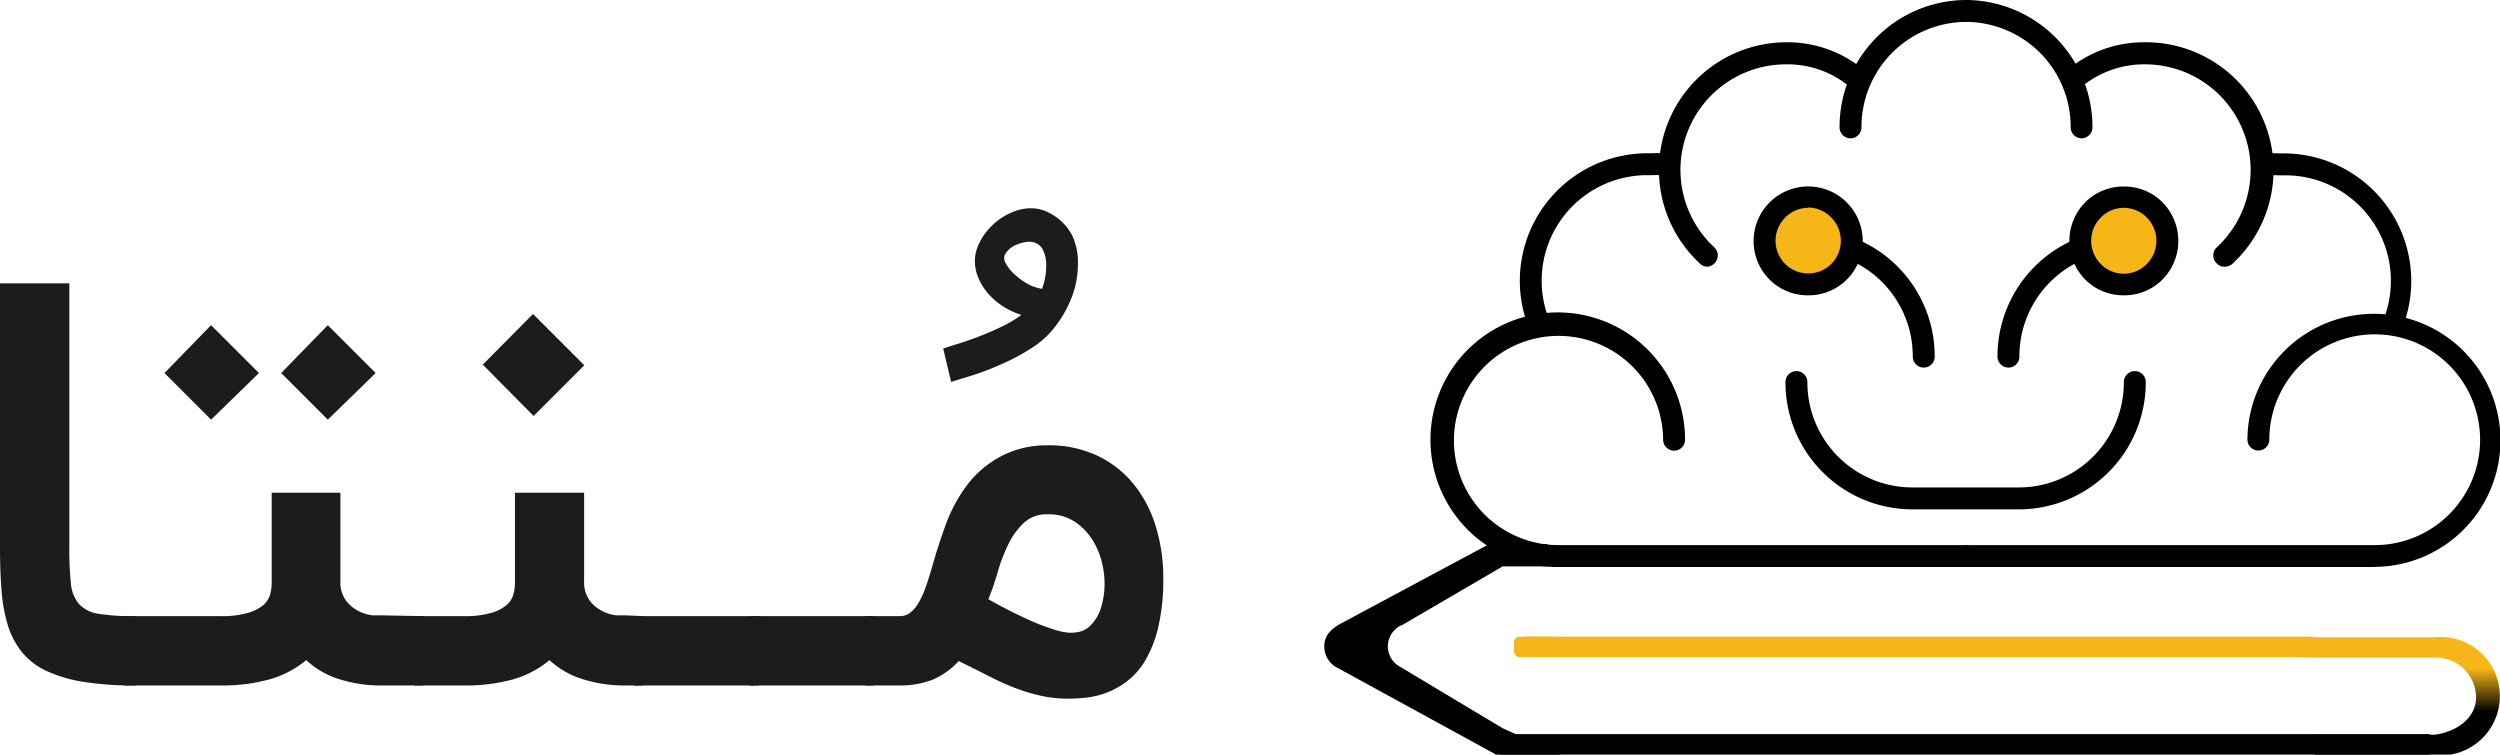 <svg xmlns="http://www.w3.org/2000/svg" xmlns:xlink="http://www.w3.org/1999/xlink" viewBox="0 0 160.84 48.55"><defs><style>.cls-1{fill:#1c1c1c;}.cls-2{fill:url(#linear-gradient);}.cls-3{fill:none;stroke:#000;stroke-linecap:round;stroke-miterlimit:10;stroke-width:0.75px;}.cls-4{fill:#f6b617;}.cls-5{fill-rule:evenodd;}</style><linearGradient id="linear-gradient" x1="129.35" y1="40.96" x2="129.35" y2="48.54" gradientUnits="userSpaceOnUse"><stop offset="0.27" stop-color="#f6b617"/><stop offset="0.64"/></linearGradient></defs><title>Asset 23</title><g id="Layer_2" data-name="Layer 2"><g id="Layer_65" data-name="Layer 65"><path class="cls-1" d="M8.71,44.1a20.47,20.47,0,0,1-3.39-.24,8.79,8.79,0,0,1-2.38-.72,4.42,4.42,0,0,1-1.55-1.21A5.23,5.23,0,0,1,.5,40.21,10.31,10.31,0,0,1,.1,38Q0,36.74,0,35.23v-17H4.46v17a21.16,21.16,0,0,0,.1,2.29,2.37,2.37,0,0,0,.52,1.34,2.14,2.14,0,0,0,1.27.63,14.1,14.1,0,0,0,2.36.15Z"/><path class="cls-1" d="M27.24,39.64V44.1H24.59a8.87,8.87,0,0,1-2.78-.41,5.58,5.58,0,0,1-2.11-1.22,6.39,6.39,0,0,1-2.37,1.24,11.33,11.33,0,0,1-3.13.39H8V39.64h6.2a6,6,0,0,0,1.75-.21,2.62,2.62,0,0,0,1-.51,1.41,1.41,0,0,0,.43-.68,2.9,2.9,0,0,0,.1-.73V31.7H21.9v5.68a2,2,0,0,0,.36,1.26,2.36,2.36,0,0,0,.82.68,2.64,2.64,0,0,0,.91.27l.61,0ZM13.58,27l-3-3,3-3.08,3.08,3.08Zm7.51,0-3-3,3-3.08,3.08,3.08Z"/><path class="cls-1" d="M41.38,39.64V44.1H40.25a8.87,8.87,0,0,1-2.78-.41,5.59,5.59,0,0,1-2.12-1.22A6.38,6.38,0,0,1,33,43.71a11.34,11.34,0,0,1-3.13.39H26.68V39.64h3.17a6,6,0,0,0,1.75-.21,2.62,2.62,0,0,0,1-.51,1.42,1.42,0,0,0,.43-.68,2.9,2.9,0,0,0,.1-.73V31.7h4.45v5.68a2,2,0,0,0,.36,1.26,2.36,2.36,0,0,0,.82.68,2.63,2.63,0,0,0,.9.27l.61,0ZM31.06,23.46l3.23-3.26,3.3,3.3-3.26,3.26Z"/><path class="cls-1" d="M48.6,39.64a.74.74,0,0,1,.55.19.67.67,0,0,1,.19.49v3.06a.7.7,0,0,1-.19.56.82.82,0,0,1-.55.16H41.11a.6.6,0,0,1-.72-.72V40.32a.73.73,0,0,1,.16-.49.7.7,0,0,1,.56-.19Z"/><path class="cls-1" d="M56,39.64a.74.74,0,0,1,.55.19.67.67,0,0,1,.19.49v3.06a.7.7,0,0,1-.19.56.82.82,0,0,1-.55.16H48.53a.6.6,0,0,1-.72-.72V40.32a.73.73,0,0,1,.16-.49.7.7,0,0,1,.56-.19Z"/><path class="cls-1" d="M60.68,22.42l1.26-.4q.67-.22,1.34-.49t1.3-.58a7.34,7.34,0,0,0,1.13-.69,5,5,0,0,1-1.21-.57,4.35,4.35,0,0,1-.94-.82,3.89,3.89,0,0,1-.62-1,2.8,2.8,0,0,1-.22-1.1A2.69,2.69,0,0,1,63,15.64a3.89,3.89,0,0,1,.57-.86,4.33,4.33,0,0,1,.8-.72,4,4,0,0,1,.94-.48,3,3,0,0,1,1-.18,2.46,2.46,0,0,1,1.2.3,3.35,3.35,0,0,1,1.45,1.41A4.05,4.05,0,0,1,69.35,17a6,6,0,0,1-.35,2,7.44,7.44,0,0,1-1,1.86,5.74,5.74,0,0,1-1.55,1.48,13.43,13.43,0,0,1-2,1.08,16.94,16.94,0,0,1-1.9.73l-1.36.42Zm5.63-6.88a2.49,2.49,0,0,0-.92.21,1.41,1.41,0,0,0-.74.64.58.58,0,0,0,.05.53,2.46,2.46,0,0,0,.51.67,4.41,4.41,0,0,0,.83.63,2.68,2.68,0,0,0,1,.36,3.8,3.8,0,0,0,.19-.68,4.39,4.39,0,0,0,.08-.84,2.21,2.21,0,0,0-.22-1,.93.93,0,0,0-.82-.5Z"/><path class="cls-1" d="M67.38,28.65a7.31,7.31,0,0,1,3.29.7A6.73,6.73,0,0,1,73,31.23a8,8,0,0,1,1.38,2.71,11.28,11.28,0,0,1,.46,3.23,13.43,13.43,0,0,1-.32,3.17,7.65,7.65,0,0,1-.85,2.17,4.7,4.7,0,0,1-1.2,1.35,5.37,5.37,0,0,1-1.34.73,5.46,5.46,0,0,1-1.3.3q-.63.06-1.08.06a8.23,8.23,0,0,1-1.7-.17,11.36,11.36,0,0,1-1.64-.48,16.89,16.89,0,0,1-1.73-.77q-.9-.46-2-1A4.85,4.85,0,0,1,60,43.73a5.82,5.82,0,0,1-2.16.37h-2.2l0-4.46h2.24a1.08,1.08,0,0,0,.69-.23,2.23,2.23,0,0,0,.54-.65,5.93,5.93,0,0,0,.45-1q.21-.6.42-1.33.36-1.29.86-2.66a9.94,9.94,0,0,1,1.33-2.5,6.71,6.71,0,0,1,2.11-1.85A6.28,6.28,0,0,1,67.38,28.65Zm1.54,12.06a3.23,3.23,0,0,0,.51-.06,1.48,1.48,0,0,0,.71-.39,2.74,2.74,0,0,0,.64-1,5.11,5.11,0,0,0,.28-1.89,5.46,5.46,0,0,0-.17-1.19,4.85,4.85,0,0,0-.59-1.42,4,4,0,0,0-1.13-1.18,3.05,3.05,0,0,0-1.78-.49,2.13,2.13,0,0,0-1.52.55,4.71,4.71,0,0,0-1,1.38,11,11,0,0,0-.68,1.78,17.55,17.55,0,0,1-.6,1.75q.66.38,1.41.76t1.46.69a14,14,0,0,0,1.35.5A3.83,3.83,0,0,0,68.92,40.71Z"/><path class="cls-2" d="M156.6,41H98l50.93,1.31h7.7a2.58,2.58,0,0,1,2.67,2.55c0,1.33-1.23,2.22-2.67,2.41h-7.7v1.31h7.7a3.81,3.81,0,1,0,0-7.58Z"/><g id="_Group_" data-name="&lt;Group&gt;"><g id="_Group_2" data-name="&lt;Group&gt;"><path d="M99,21.5a.71.71,0,0,1-.66-.45,8.21,8.21,0,0,1,7.57-11.19h.37a4.34,4.34,0,0,1,1.29.11.71.71,0,0,1-.33,1.37,3.05,3.05,0,0,0-.92-.07h-.41a6.79,6.79,0,0,0-6.26,9.26.71.71,0,0,1-.66,1Z"/></g><g id="_Group_3" data-name="&lt;Group&gt;"><path d="M109.85,17.16a.7.7,0,0,1-.47-.19,8.21,8.21,0,0,1,5.48-14.25A7.69,7.69,0,0,1,120,4.57a.71.71,0,0,1,.08,1,.7.7,0,0,1-1,.08,6.25,6.25,0,0,0-4.24-1.51,6.79,6.79,0,0,0-4.53,11.79.71.71,0,0,1,0,1A.7.7,0,0,1,109.85,17.16Z"/></g><g id="_Group_4" data-name="&lt;Group&gt;"><path class="cls-3" d="M111.7,35.77"/></g><g id="_Group_5" data-name="&lt;Group&gt;"><path d="M126.49,36.48H100.27a8.19,8.19,0,1,1,8.14-8.19.7.7,0,1,1-1.41,0,6.73,6.73,0,1,0-6.73,6.78h26.22a.71.71,0,0,1,0,1.41Z"/></g><g id="_Group_6" data-name="&lt;Group&gt;"><path d="M119.05,8.9a.71.71,0,0,1-.7-.71A8.17,8.17,0,0,1,126.49,0a.71.71,0,0,1,0,1.41,6.76,6.76,0,0,0-6.73,6.78A.71.71,0,0,1,119.05,8.9Z"/></g><g id="_Group_7" data-name="&lt;Group&gt;"><path d="M123.76,23.65a.71.71,0,0,1-.7-.71,6.76,6.76,0,0,0-6.73-6.78.71.71,0,0,1,0-1.41,8.17,8.17,0,0,1,8.14,8.19A.71.71,0,0,1,123.76,23.65Z"/></g><g id="_Group_8" data-name="&lt;Group&gt;"><path d="M129.94,32.77H123a8.17,8.17,0,0,1-8.13-8.19.7.7,0,1,1,1.41,0A6.76,6.76,0,0,0,123,31.36h6.91a6.76,6.76,0,0,0,6.73-6.78.7.7,0,1,1,1.41,0A8.17,8.17,0,0,1,129.94,32.77Z"/></g><g id="_Group_9" data-name="&lt;Group&gt;"><path d="M154,21.5a.7.7,0,0,1-.26,0,.71.71,0,0,1-.4-.92A6.79,6.79,0,0,0,147,11.28h-.41a3,3,0,0,0-.92.07.71.71,0,0,1-.33-1.37,4.3,4.3,0,0,1,1.29-.11H147a8.21,8.21,0,0,1,7.57,11.19A.7.7,0,0,1,154,21.5Z"/></g><g id="_Group_10" data-name="&lt;Group&gt;"><path d="M143.12,17.16a.7.7,0,0,1-.52-.23.71.71,0,0,1,0-1,6.79,6.79,0,0,0-4.53-11.79,6.33,6.33,0,0,0-4.24,1.52.7.7,0,0,1-1-.08.71.71,0,0,1,.08-1,7.7,7.7,0,0,1,5.16-1.86A8.21,8.21,0,0,1,143.59,17,.7.7,0,0,1,143.12,17.16Z"/></g><g id="_Group_11" data-name="&lt;Group&gt;"><path class="cls-3" d="M141.27,35.77"/></g><g id="_Group_12" data-name="&lt;Group&gt;"><path d="M152.7,36.48H126.49a.71.71,0,0,1,0-1.41H152.7A6.78,6.78,0,1,0,146,28.28a.7.7,0,1,1-1.41,0,8.14,8.14,0,1,1,8.13,8.19Z"/></g><g id="_Group_13" data-name="&lt;Group&gt;"><path d="M133.92,8.9a.71.71,0,0,1-.7-.71,6.76,6.76,0,0,0-6.73-6.78.71.71,0,0,1,0-1.41,8.17,8.17,0,0,1,8.13,8.19A.71.71,0,0,1,133.92,8.9Z"/></g><g id="_Group_14" data-name="&lt;Group&gt;"><path d="M129.21,23.65a.71.71,0,0,1-.7-.71,8.18,8.18,0,0,1,8.14-8.19.71.71,0,0,1,0,1.41,6.76,6.76,0,0,0-6.73,6.78A.71.71,0,0,1,129.21,23.65Z"/></g><g id="_Group_15" data-name="&lt;Group&gt;"><path class="cls-4" d="M118.31,17.45a2.78,2.78,0,0,1-3.95,0,2.83,2.83,0,0,1,0-4,2.78,2.78,0,0,1,3.95,0A2.83,2.83,0,0,1,118.31,17.45Z"/><path d="M116.33,19a3.46,3.46,0,0,1-2.47-1,3.51,3.51,0,1,1,4.94,0h0A3.46,3.46,0,0,1,116.33,19Zm0-5.63a2.07,2.07,0,0,0-1.47.62,2.1,2.1,0,0,0,2.95,3h0a2.12,2.12,0,0,0,0-3A2.07,2.07,0,0,0,116.33,13.35Z"/></g><g id="_Group_16" data-name="&lt;Group&gt;"><path class="cls-4" d="M138.61,17.45a2.78,2.78,0,0,1-3.95,0,2.83,2.83,0,0,1,0-4,2.78,2.78,0,0,1,3.95,0A2.83,2.83,0,0,1,138.61,17.45Z"/><path d="M136.64,19a3.46,3.46,0,0,1-2.47-1,3.54,3.54,0,0,1,0-5,3.46,3.46,0,0,1,2.47-1h0a3.46,3.46,0,0,1,2.47,1,3.54,3.54,0,0,1,0,5h0a3.46,3.46,0,0,1-2.47,1Zm0-5.63a2.07,2.07,0,0,0-1.48.62,2.12,2.12,0,0,0,0,3,2.07,2.07,0,0,0,1.48.62h0a2.07,2.07,0,0,0,1.47-.62h0a2.12,2.12,0,0,0,0-3,2.06,2.06,0,0,0-1.47-.62Z"/></g></g><g id="_Group_17" data-name="&lt;Group&gt;"><g id="_Group_18" data-name="&lt;Group&gt;"><path class="cls-3" d="M108.62,47.89"/></g><g id="_Group_19" data-name="&lt;Group&gt;"><path class="cls-3" d="M139.51,47.89"/></g><g id="_Group_20" data-name="&lt;Group&gt;"><path d="M153.88,48.55H96.67a.66.66,0,1,1,0-1.32h59.47a.66.66,0,1,1,0,1.32Z"/></g></g><path id="_Path_" data-name="&lt;Path&gt;" class="cls-5" d="M97.62,46.72"/><path id="_Path_2" data-name="&lt;Path&gt;" class="cls-5" d="M99.65,46.92"/><path id="_Path_3" data-name="&lt;Path&gt;" class="cls-5" d="M96.67,46.85,90.1,42.91h0a1.49,1.49,0,0,1,.15-2.72l6.42-3.75,2.87,0V35L98.88,35,98,34.9l-1.72-.15h0L86.2,40.15c-.59.35-1,.75-1,1.42A1.54,1.54,0,0,0,86.11,43l10.2,5.58h4.17"/><rect class="cls-4" x="98.09" y="40.96" width="50.74" height="1.31"/><rect class="cls-4" x="97.4" y="40.96" width="2.97" height="1.31" rx="0.35" ry="0.35"/></g></g></svg>